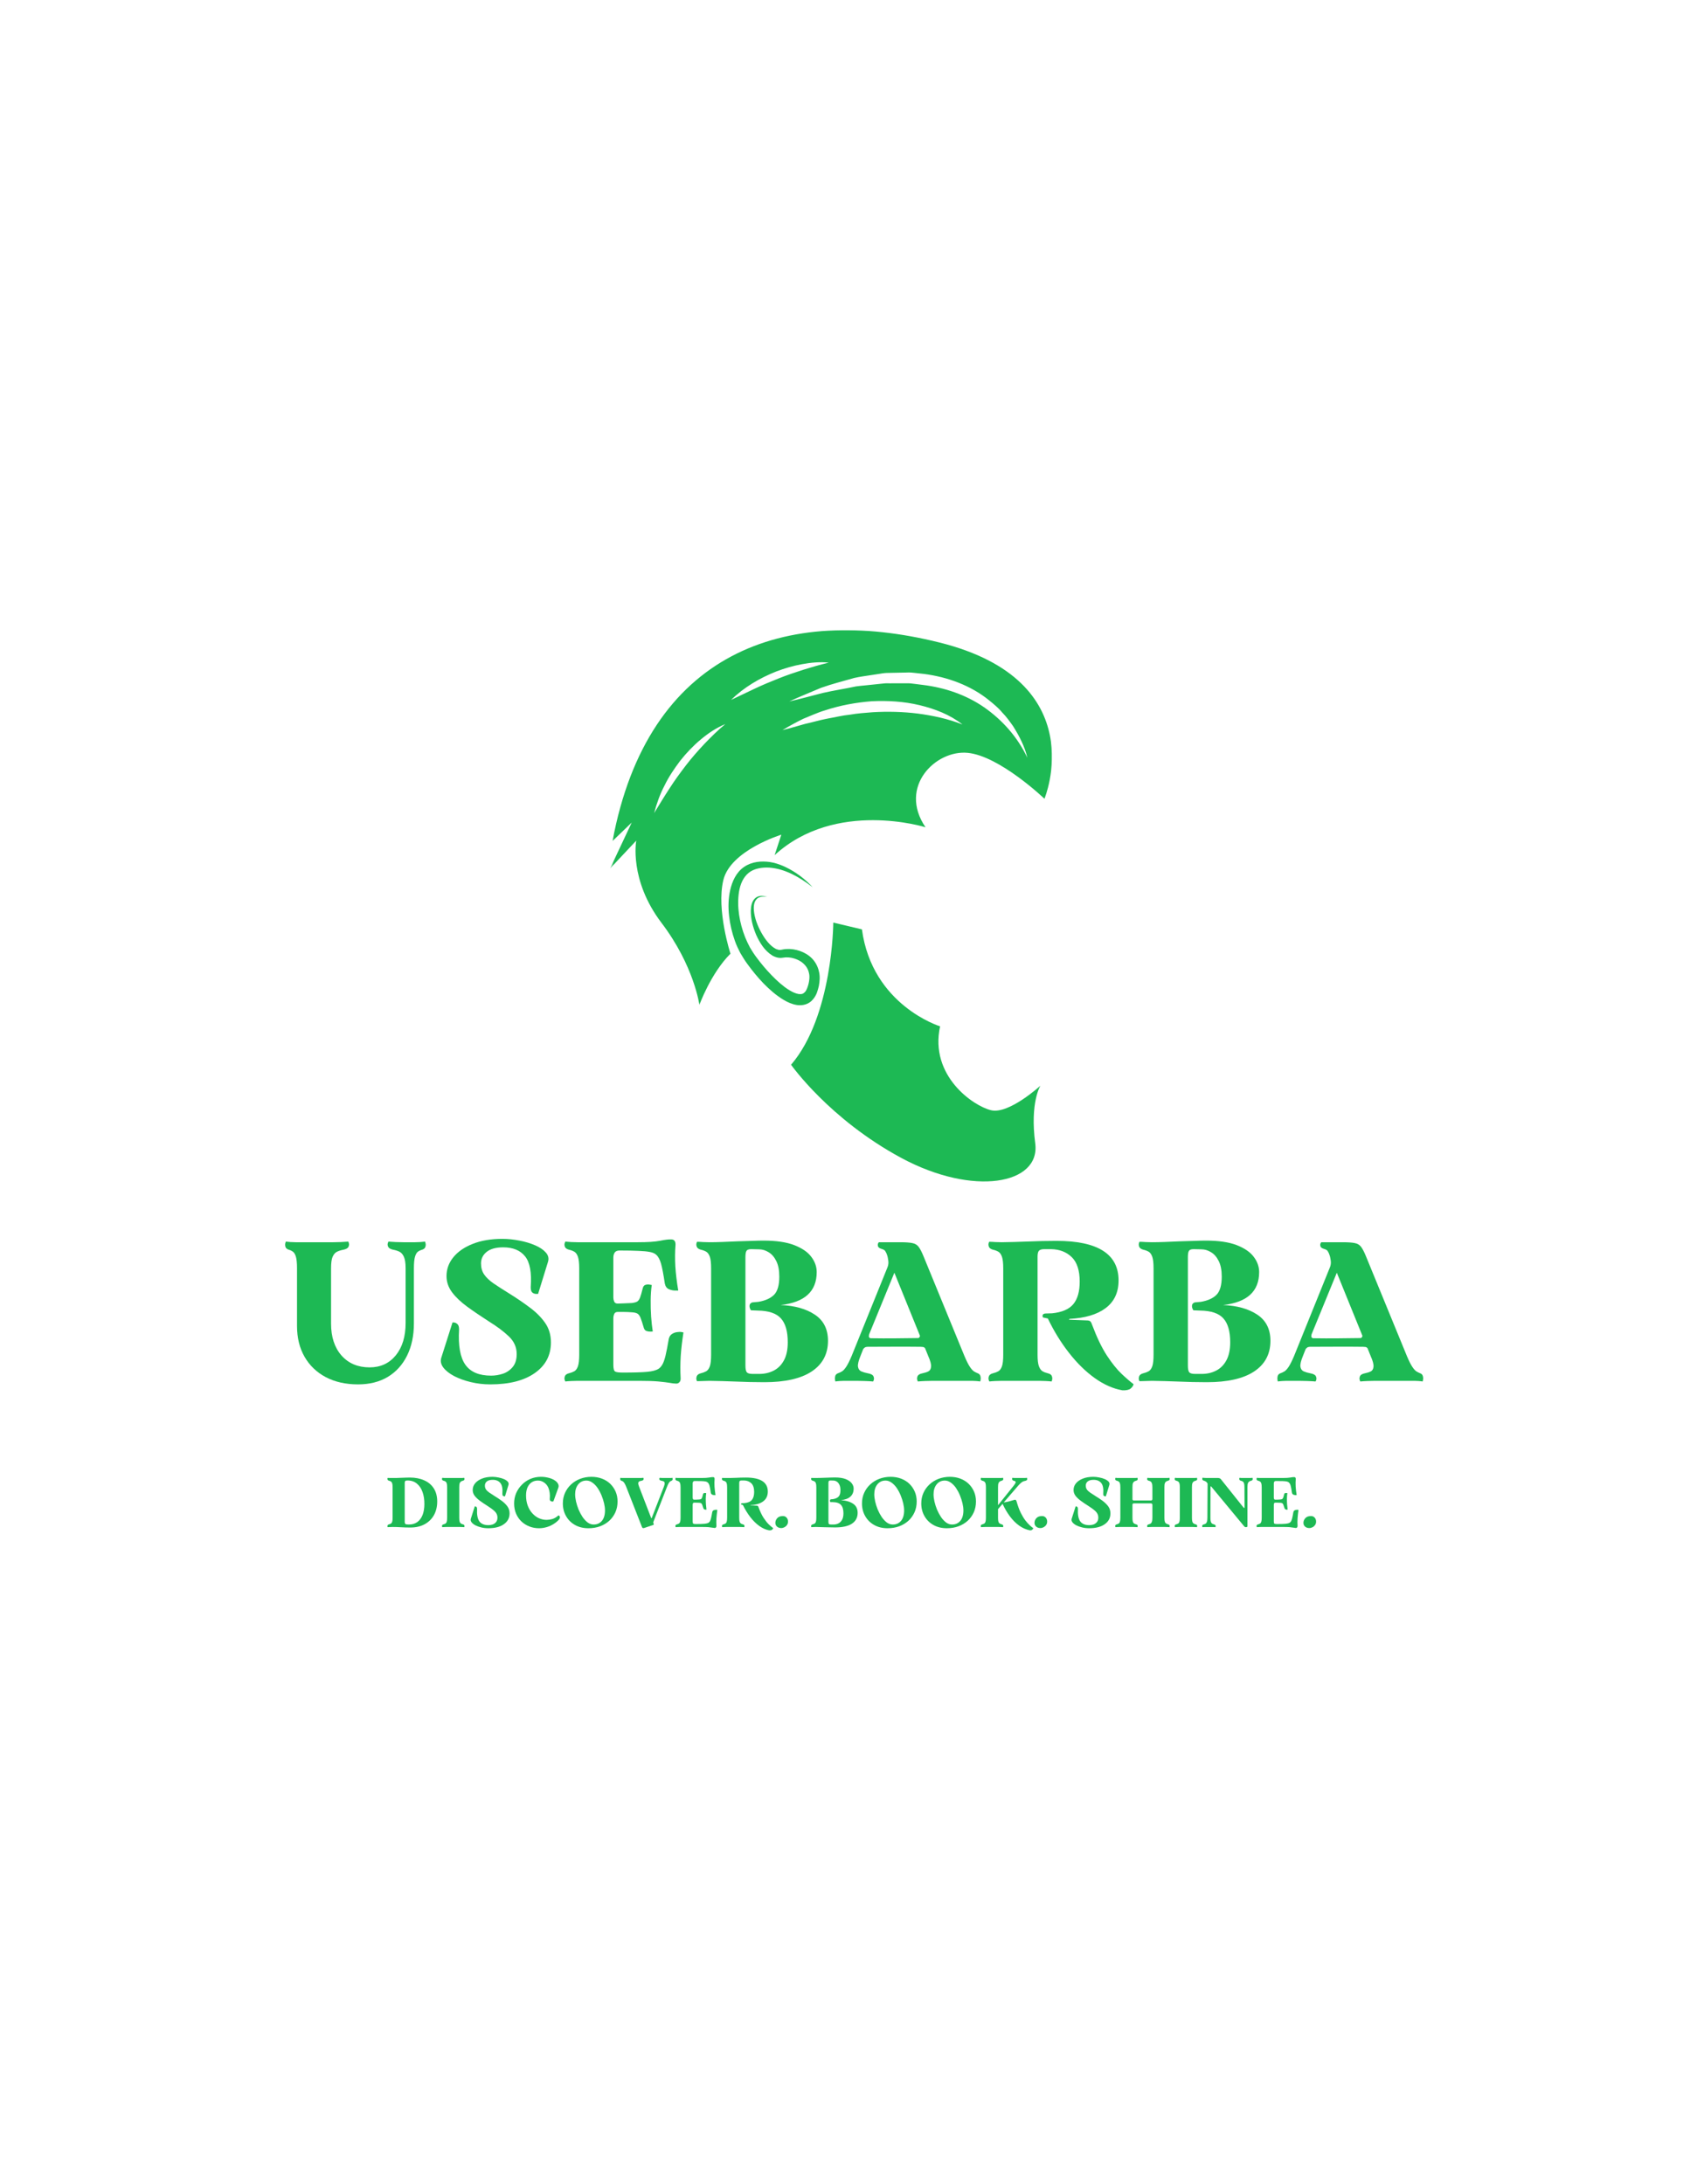 <svg width="390" height="500" viewBox="0 0 390 500" fill="none" xmlns="http://www.w3.org/2000/svg">
<path d="M197.271 212.76C199.635 230.198 215.161 234.958 215.161 234.958C212.698 246.271 222.74 253.198 226.839 254.167C230.932 255.135 238.12 248.547 238.12 248.547C238.12 248.547 235.698 252.375 236.938 261.755C238.177 271.135 222.792 273.979 206.292 265.089C189.792 256.203 181.057 243.75 181.057 243.75C190.625 232.604 190.719 211.208 190.719 211.208L197.271 212.76Z" fill="#1DB954"/>
<mask id="mask0_7_1546" style="mask-type:luminance" maskUnits="userSpaceOnUse" x="139" y="144" width="102" height="87">
<path d="M139.641 144H241V230.667H139.641V144Z" fill="white"/>
</mask>
<g mask="url(#mask0_7_1546)">
<path d="M149.714 186.135C150.286 183.984 151.031 181.854 152.073 179.87C153.042 177.844 154.318 175.984 155.661 174.182C157.057 172.422 158.604 170.776 160.333 169.333C162.042 167.885 163.938 166.62 166.005 165.766C164.281 167.172 162.74 168.724 161.229 170.286C159.74 171.875 158.307 173.5 156.984 175.219C155.672 176.938 154.38 178.688 153.214 180.526C152.01 182.349 150.896 184.234 149.714 186.135ZM167.318 160.234C170.24 157.37 173.839 155.24 177.646 153.729C179.562 152.995 181.542 152.422 183.557 152.052C185.573 151.682 187.635 151.479 189.677 151.688C187.693 152.172 185.776 152.724 183.875 153.318C181.979 153.938 180.094 154.552 178.255 155.297C176.411 156.021 174.578 156.786 172.776 157.635L167.318 160.234ZM179.094 167.135C180.63 166.214 182.214 165.354 183.828 164.557C185.495 163.896 187.141 163.109 188.875 162.604C192.318 161.469 195.917 160.813 199.557 160.531C203.198 160.365 206.88 160.573 210.432 161.427C213.964 162.271 217.448 163.615 220.286 165.859C216.953 164.542 213.516 163.818 210.078 163.359C206.63 162.932 203.167 162.844 199.708 163.052C197.984 163.193 196.25 163.302 194.536 163.609C192.802 163.776 191.109 164.208 189.385 164.51C187.661 164.833 185.984 165.349 184.25 165.724C182.547 166.188 180.859 166.729 179.094 167.135ZM211.172 156.792L209.286 156.552C208.661 156.453 208.031 156.401 207.391 156.427L203.568 156.432C202.922 156.401 202.286 156.438 201.651 156.526L199.734 156.729C198.464 156.891 197.172 156.958 195.896 157.141C193.37 157.688 190.802 158.063 188.266 158.651C185.74 159.286 183.229 160.005 180.646 160.578C183.026 159.474 185.474 158.51 187.911 157.464C190.396 156.583 192.974 155.927 195.526 155.203C196.823 154.906 198.151 154.745 199.464 154.536L201.448 154.234C202.104 154.109 202.771 154.042 203.443 154.047L207.474 153.964C208.146 153.922 208.818 153.969 209.49 154.063L211.505 154.286C216.844 154.984 222.172 156.901 226.401 160.339C227.453 161.203 228.505 162.052 229.37 163.099C230.323 164.063 231.104 165.161 231.88 166.255C233.297 168.521 234.547 170.911 235.135 173.49C232.906 168.724 229.365 164.792 225.234 161.917C221.073 159.036 216.182 157.401 211.172 156.792ZM145.62 192.448C145.62 192.448 143.927 201.422 151.401 211.271C158.875 221.115 160.073 230.052 160.073 230.052C160.073 230.052 162.641 222.875 167.182 218.323C167.182 218.323 163.927 208.323 165.547 201.495C167.161 194.667 178.828 191.083 178.828 191.083L177.286 195.771C191.286 182.932 211.823 189.385 211.823 189.385C205.516 180.099 214.161 171.625 221.49 172.349C228.818 173.073 239.047 182.854 239.047 182.854C239.047 182.854 250.339 155.891 215 147.083C179.656 138.276 148.286 149.234 140.193 192.531L144.583 188.307L139.641 198.818L145.62 192.448Z" fill="#1DB954"/>
</g>
<path d="M167.13 203.734C167.573 201.797 168.474 199.719 170.297 198.464C172.141 197.208 174.307 197.073 176.25 197.349C178.219 197.672 180 198.51 181.625 199.5C183.25 200.5 184.714 201.729 185.984 203.109C183.057 200.828 179.672 198.88 176.099 198.625C174.365 198.516 172.531 198.839 171.333 199.833C170.099 200.823 169.417 202.448 169.141 204.141C168.599 207.568 169.25 211.255 170.531 214.531C170.859 215.354 171.245 216.141 171.651 216.917C172.094 217.646 172.552 218.396 173.109 219.13C174.187 220.589 175.359 221.99 176.615 223.276C177.865 224.568 179.208 225.786 180.646 226.672C181.354 227.115 182.109 227.448 182.76 227.557C183.427 227.641 183.812 227.547 184.193 227.141C184.599 226.755 184.859 225.974 185.068 225.172C185.24 224.391 185.339 223.599 185.177 222.88C184.943 221.438 183.849 220.229 182.344 219.63C181.604 219.323 180.786 219.151 180.005 219.167C179.807 219.151 179.625 219.193 179.437 219.214L179.047 219.26C178.885 219.271 178.719 219.307 178.557 219.292C177.901 219.281 177.328 219.047 176.818 218.786C174.901 217.583 173.906 215.813 173.083 214.057C172.328 212.266 171.807 210.365 171.839 208.396C171.885 207.443 172.047 206.354 172.828 205.63C173.63 204.906 174.75 205.031 175.604 205.307C174.703 205.146 173.651 205.229 173.109 205.911C172.547 206.557 172.479 207.51 172.536 208.385C172.698 210.172 173.37 211.917 174.24 213.484C175.094 215.031 176.25 216.568 177.615 217.255C177.953 217.391 178.276 217.479 178.562 217.464C178.635 217.474 178.703 217.438 178.776 217.432L178.88 217.422L179.083 217.38C179.354 217.333 179.635 217.271 179.906 217.266C180.995 217.188 182.057 217.354 183.073 217.703C184.078 218.057 185.057 218.609 185.849 219.422C186.641 220.234 187.198 221.302 187.437 222.411C187.714 223.531 187.609 224.646 187.417 225.693C187.172 226.693 186.932 227.797 186.047 228.807C185.635 229.313 185.01 229.745 184.339 229.943C183.667 230.151 182.984 230.167 182.38 230.078C181.187 229.88 180.203 229.406 179.318 228.88C177.552 227.813 176.089 226.495 174.724 225.109C173.38 223.703 172.156 222.208 171.026 220.641C170.458 219.875 169.937 219.021 169.422 218.141C168.969 217.255 168.531 216.354 168.208 215.422C167.536 213.557 167.089 211.635 166.87 209.677C166.646 207.719 166.677 205.714 167.13 203.734Z" fill="#1DB954"/>
<path d="M81.937 316.925C79.13 316.925 76.677 316.373 74.583 315.279C72.484 314.17 70.859 312.613 69.708 310.613C68.552 308.602 67.979 306.248 67.979 303.55V290.363C67.979 289.154 67.895 288.274 67.729 287.717C67.562 287.149 67.333 286.759 67.041 286.55C66.76 286.342 66.442 286.191 66.083 286.092C65.677 285.956 65.427 285.738 65.333 285.446C65.25 285.154 65.234 284.884 65.291 284.634C65.359 284.373 65.406 284.238 65.437 284.238C65.713 284.269 66.073 284.3 66.52 284.342C66.979 284.373 67.375 284.384 67.708 284.384H76.27C76.755 284.384 77.338 284.373 78.02 284.342C78.698 284.3 79.255 284.269 79.687 284.238C79.739 284.238 79.796 284.373 79.854 284.634C79.921 284.884 79.885 285.154 79.75 285.446C79.609 285.738 79.234 285.956 78.625 286.092C78.083 286.191 77.588 286.342 77.145 286.55C76.713 286.759 76.375 287.149 76.125 287.717C75.885 288.274 75.77 289.154 75.77 290.363V303.009C75.77 306.066 76.567 308.503 78.166 310.321C79.776 312.128 81.916 313.029 84.583 313.029C87.083 313.029 89.083 312.113 90.583 310.279C92.083 308.436 92.833 305.967 92.833 302.884V290.363C92.833 289.154 92.698 288.274 92.437 287.717C92.187 287.149 91.843 286.759 91.416 286.55C91 286.342 90.51 286.191 89.958 286.092C89.359 285.956 88.989 285.738 88.854 285.446C88.713 285.154 88.677 284.884 88.75 284.634C88.833 284.373 88.885 284.238 88.916 284.238C89.343 284.269 89.901 284.3 90.583 284.342C91.26 284.373 91.843 284.384 92.333 284.384H95C95.333 284.384 95.718 284.373 96.166 284.342C96.625 284.3 96.989 284.269 97.27 284.238C97.296 284.238 97.338 284.373 97.395 284.634C97.463 284.884 97.448 285.154 97.354 285.446C97.27 285.738 97.026 285.956 96.625 286.092C96.26 286.191 95.937 286.342 95.645 286.55C95.364 286.759 95.145 287.149 94.979 287.717C94.812 288.274 94.729 289.154 94.729 290.363V302.967C94.729 305.774 94.208 308.233 93.166 310.342C92.125 312.441 90.651 314.066 88.75 315.217C86.843 316.352 84.573 316.925 81.937 316.925Z" fill="#1DB954"/>
<path d="M100.987 310.863L103.57 302.738C103.57 302.738 103.685 302.748 103.924 302.759C104.174 302.774 104.424 302.894 104.674 303.113C104.935 303.321 105.07 303.738 105.07 304.363C104.846 308.061 105.325 310.748 106.508 312.425C107.685 314.092 109.654 314.925 112.404 314.925C113.305 314.925 114.2 314.779 115.091 314.488C115.992 314.186 116.742 313.67 117.341 312.946C117.95 312.212 118.258 311.227 118.258 309.988C118.258 308.42 117.654 307.066 116.445 305.925C115.237 304.774 113.695 303.623 111.82 302.467C110.029 301.316 108.393 300.206 106.924 299.134C105.466 298.066 104.31 296.967 103.466 295.842C102.617 294.706 102.195 293.467 102.195 292.134C102.195 290.54 102.716 289.102 103.758 287.821C104.81 286.529 106.289 285.509 108.195 284.759C110.096 283.998 112.362 283.613 114.987 283.613C116.247 283.613 117.549 283.748 118.883 284.009C120.216 284.259 121.414 284.623 122.487 285.092C123.555 285.55 124.367 286.102 124.924 286.738C125.492 287.378 125.659 288.087 125.424 288.863L123.154 296.217C123.154 296.217 123.008 296.217 122.716 296.217C122.424 296.217 122.138 296.123 121.862 295.925C121.596 295.717 121.466 295.3 121.466 294.675C121.716 291.342 121.284 288.988 120.174 287.613C119.075 286.238 117.409 285.55 115.174 285.55C113.508 285.55 112.242 285.899 111.383 286.592C110.518 287.29 110.091 288.17 110.091 289.238C110.091 290.227 110.331 291.071 110.82 291.779C111.305 292.477 112.013 293.149 112.945 293.8C113.888 294.441 115.039 295.186 116.404 296.029C118.154 297.113 119.758 298.206 121.216 299.3C122.685 300.384 123.867 301.566 124.758 302.842C125.643 304.108 126.091 305.602 126.091 307.321C126.091 310.279 124.852 312.623 122.383 314.342C119.924 316.066 116.534 316.925 112.216 316.925C110.674 316.925 109.185 316.748 107.758 316.404C106.325 316.061 105.055 315.602 103.945 315.029C102.846 314.446 102.018 313.795 101.466 313.071C100.924 312.352 100.763 311.613 100.987 310.863Z" fill="#1DB954"/>
<path d="M146.213 316.113H132.213C131.822 316.113 131.338 316.123 130.754 316.154C130.181 316.18 129.733 316.217 129.4 316.259C129.369 316.259 129.317 316.134 129.233 315.884C129.161 315.623 129.181 315.337 129.296 315.029C129.421 314.727 129.723 314.509 130.213 314.384C130.671 314.274 131.077 314.123 131.442 313.925C131.801 313.717 132.077 313.337 132.275 312.779C132.468 312.227 132.567 311.342 132.567 310.134V290.363C132.567 289.154 132.468 288.274 132.275 287.717C132.077 287.149 131.801 286.759 131.442 286.55C131.077 286.342 130.671 286.191 130.213 286.092C129.723 285.956 129.421 285.738 129.296 285.446C129.181 285.154 129.161 284.884 129.233 284.634C129.317 284.373 129.369 284.238 129.4 284.238C129.733 284.269 130.181 284.3 130.754 284.342C131.338 284.373 131.822 284.384 132.213 284.384H145.983C148.218 284.384 149.905 284.274 151.046 284.05C152.181 283.816 153.036 283.712 153.608 283.738C154.301 283.738 154.634 284.149 154.608 284.967C154.483 286.54 154.468 288.186 154.567 289.904C154.676 291.628 154.9 293.477 155.233 295.446C155.233 295.446 154.994 295.446 154.525 295.446C154.067 295.446 153.588 295.342 153.088 295.134C152.588 294.915 152.275 294.467 152.15 293.8C151.858 291.79 151.572 290.29 151.296 289.3C151.015 288.316 150.64 287.628 150.171 287.238C149.838 286.936 149.358 286.727 148.733 286.613C148.108 286.488 147.254 286.404 146.171 286.363C145.088 286.311 143.634 286.279 141.817 286.279C141.275 286.279 140.9 286.436 140.692 286.738C140.483 287.045 140.379 287.441 140.379 287.925V297.071C140.379 297.352 140.442 297.649 140.567 297.967C140.702 298.274 140.973 298.425 141.379 298.425C141.556 298.425 141.968 298.415 142.608 298.384C143.259 298.358 143.921 298.331 144.588 298.3C145.129 298.233 145.53 298.128 145.796 297.988C146.072 297.837 146.301 297.529 146.483 297.071C146.661 296.613 146.864 295.92 147.088 294.988C147.197 294.503 147.421 294.217 147.754 294.134C148.088 294.04 148.405 294.024 148.713 294.092C149.015 294.149 149.171 294.175 149.171 294.175C149.015 295.233 148.931 296.399 148.921 297.675C148.905 298.941 148.942 300.196 149.025 301.446C149.119 302.696 149.244 303.821 149.4 304.821C149.4 304.821 149.244 304.831 148.942 304.842C148.634 304.858 148.322 304.816 148.004 304.717C147.681 304.608 147.468 304.373 147.358 304.009C147.051 302.956 146.801 302.186 146.608 301.696C146.411 301.212 146.171 300.884 145.879 300.717C145.588 300.55 145.171 300.456 144.629 300.425C143.989 300.373 143.343 300.342 142.692 300.342C142.051 300.342 141.614 300.342 141.379 300.342C140.973 300.342 140.702 300.503 140.567 300.821C140.442 301.128 140.379 301.42 140.379 301.696V312.446C140.379 313.321 140.515 313.837 140.796 313.988C141.088 314.144 141.655 314.217 142.504 314.217C145.072 314.217 146.947 314.165 148.129 314.05C149.306 313.941 150.181 313.706 150.754 313.342C151.088 313.108 151.369 312.779 151.608 312.363C151.858 311.936 152.093 311.269 152.317 310.363C152.536 309.446 152.786 308.165 153.067 306.509C153.192 305.998 153.426 305.628 153.775 305.404C154.119 305.17 154.504 305.024 154.921 304.967C155.348 304.899 155.702 304.894 155.983 304.946C156.275 304.988 156.421 305.024 156.421 305.05C156.114 307.009 155.905 308.831 155.796 310.509C155.697 312.191 155.692 313.816 155.775 315.384C155.817 315.873 155.718 316.222 155.483 316.446C155.259 316.68 154.983 316.779 154.65 316.738C154.317 316.738 153.848 316.68 153.254 316.571C152.671 316.472 151.817 316.368 150.692 316.259C149.577 316.16 148.088 316.113 146.213 316.113Z" fill="#1DB954"/>
<path d="M162.401 316.113C162.011 316.113 161.526 316.123 160.943 316.154C160.37 316.18 159.906 316.196 159.547 316.196C159.516 316.196 159.469 316.081 159.401 315.842C159.344 315.608 159.37 315.337 159.484 315.029C159.609 314.727 159.912 314.509 160.401 314.384C160.859 314.274 161.266 314.123 161.63 313.925C161.99 313.717 162.266 313.337 162.464 312.779C162.656 312.227 162.755 311.342 162.755 310.134V290.363C162.755 289.154 162.656 288.274 162.464 287.717C162.266 287.149 161.99 286.759 161.63 286.55C161.266 286.342 160.859 286.191 160.401 286.092C159.912 285.956 159.609 285.738 159.484 285.446C159.37 285.154 159.344 284.894 159.401 284.654C159.469 284.404 159.516 284.279 159.547 284.279C159.906 284.279 160.365 284.3 160.922 284.342C161.474 284.373 161.953 284.384 162.359 284.384C163.203 284.384 164.193 284.363 165.318 284.321C166.453 284.269 167.615 284.217 168.797 284.175C169.974 284.134 171.089 284.102 172.13 284.071C173.172 284.029 174.037 284.009 174.734 284.009C177.662 284.009 180.016 284.358 181.797 285.05C183.589 285.748 184.886 286.644 185.693 287.738C186.511 288.821 186.922 289.983 186.922 291.217C186.922 295.634 184.172 298.149 178.672 298.759C181.906 298.899 184.516 299.634 186.505 300.967C188.505 302.3 189.505 304.295 189.505 306.946C189.505 309.977 188.261 312.316 185.776 313.967C183.302 315.608 179.682 316.425 174.922 316.425C172.74 316.425 170.578 316.373 168.443 316.279C166.318 316.196 164.302 316.139 162.401 316.113ZM172.193 298.154L173.589 298.029C175.172 297.753 176.359 297.217 177.151 296.425C177.953 295.623 178.359 294.233 178.359 292.259C178.359 290.79 178.13 289.602 177.672 288.696C177.224 287.779 176.641 287.108 175.922 286.675C175.214 286.233 174.484 286.009 173.734 286.009L171.922 285.967C171.349 285.967 170.99 286.108 170.839 286.384C170.682 286.649 170.609 287.128 170.609 287.821V312.613C170.609 313.378 170.714 313.894 170.922 314.154C171.13 314.404 171.578 314.529 172.276 314.529H173.818C174.995 314.529 176.078 314.279 177.068 313.779C178.052 313.279 178.839 312.498 179.422 311.425C180.005 310.358 180.297 308.977 180.297 307.279C180.297 304.795 179.776 302.977 178.734 301.821C177.693 300.654 175.922 300.061 173.422 300.029L171.88 299.967C171.849 299.967 171.781 299.842 171.672 299.592C171.557 299.331 171.526 299.061 171.568 298.779C171.62 298.488 171.828 298.279 172.193 298.154Z" fill="#1DB954"/>
<path d="M223.782 314.384C224.116 314.509 224.314 314.727 224.387 315.029C224.47 315.337 224.48 315.623 224.428 315.884C224.387 316.134 224.35 316.259 224.324 316.259C224.116 316.217 223.808 316.18 223.407 316.154C223.017 316.123 222.704 316.113 222.47 316.113H213.491C213.001 316.113 212.418 316.123 211.741 316.154C211.058 316.18 210.512 316.217 210.095 316.259C210.053 316.259 209.996 316.134 209.928 315.884C209.855 315.623 209.887 315.337 210.012 315.029C210.147 314.727 210.522 314.509 211.137 314.384C211.678 314.274 212.126 314.128 212.491 313.946C212.85 313.753 213.053 313.394 213.095 312.863C213.147 312.337 212.933 311.529 212.449 310.446L211.72 308.634C211.595 308.483 211.449 308.394 211.282 308.363C211.116 308.337 210.928 308.321 210.72 308.321C208.605 308.295 206.584 308.29 204.657 308.3C202.741 308.316 200.709 308.321 198.574 308.321C198.116 308.321 197.793 308.488 197.616 308.821V308.717L196.949 310.404C196.491 311.519 196.293 312.337 196.366 312.863C196.449 313.394 196.699 313.753 197.116 313.946C197.543 314.128 198.043 314.274 198.616 314.384C199.308 314.509 199.73 314.727 199.887 315.029C200.038 315.337 200.074 315.623 199.991 315.884C199.918 316.134 199.855 316.259 199.803 316.259C199.345 316.217 198.725 316.18 197.949 316.154C197.183 316.123 196.543 316.113 196.032 316.113H193.178C192.897 316.113 192.564 316.123 192.178 316.154C191.788 316.18 191.47 316.217 191.22 316.259C191.189 316.259 191.157 316.134 191.116 315.884C191.074 315.623 191.084 315.337 191.157 315.029C191.241 314.727 191.449 314.509 191.782 314.384C192.1 314.274 192.413 314.128 192.72 313.946C193.022 313.753 193.35 313.394 193.699 312.863C194.043 312.337 194.449 311.529 194.907 310.446L203.116 290.134C203.324 289.649 203.387 289.123 203.303 288.55C203.23 287.983 203.121 287.519 202.97 287.154L202.887 286.925C202.704 286.524 202.538 286.274 202.387 286.175C202.23 286.066 202.001 285.967 201.699 285.884C201.308 285.759 201.064 285.587 200.97 285.363C200.887 285.128 200.876 284.904 200.949 284.696C201.032 284.488 201.116 284.384 201.199 284.384H206.053C207.262 284.384 208.168 284.446 208.782 284.571C209.407 284.686 209.892 284.967 210.241 285.425C210.584 285.873 210.959 286.592 211.366 287.592L220.741 310.446C221.199 311.529 221.6 312.337 221.949 312.863C222.293 313.394 222.616 313.753 222.907 313.946C223.209 314.128 223.501 314.274 223.782 314.384ZM210.095 306.321C210.246 306.321 210.366 306.253 210.449 306.113C210.543 305.977 210.574 305.852 210.532 305.738L204.699 291.363L198.887 305.55H198.928C198.845 305.759 198.834 305.946 198.907 306.113C198.991 306.279 199.137 306.363 199.345 306.363C201.272 306.394 203.058 306.399 204.699 306.384C206.35 306.373 208.147 306.352 210.095 306.321Z" fill="#1DB954"/>
<path d="M249.969 303.321C251.036 306.17 252.156 308.498 253.323 310.3C254.5 312.092 255.635 313.503 256.719 314.529C257.812 315.561 258.724 316.342 259.448 316.884C259.364 317.243 259.135 317.576 258.76 317.884C258.396 318.186 257.765 318.321 256.864 318.279C254.781 317.915 252.687 316.993 250.594 315.509C248.495 314.009 246.521 312.081 244.677 309.717C242.828 307.358 241.208 304.733 239.823 301.842L238.739 301.613C238.614 301.462 238.578 301.279 238.635 301.071C238.703 300.852 238.916 300.727 239.281 300.696L240.781 300.654C243.073 300.42 244.698 299.717 245.656 298.55C246.625 297.384 247.114 295.67 247.114 293.404C247.114 290.837 246.5 288.962 245.281 287.779C244.057 286.602 242.479 285.998 240.552 285.967H239.01C238.427 285.967 238.021 286.087 237.802 286.321C237.578 286.545 237.469 287.003 237.469 287.696V310.134C237.469 311.342 237.573 312.227 237.781 312.779C237.989 313.337 238.265 313.717 238.614 313.925C238.958 314.123 239.364 314.274 239.823 314.384C240.333 314.509 240.64 314.727 240.739 315.029C240.849 315.337 240.87 315.623 240.802 315.884C240.745 316.134 240.703 316.259 240.677 316.259C240.344 316.217 239.89 316.18 239.323 316.154C238.75 316.123 238.265 316.113 237.864 316.113H229.26C228.87 316.113 228.385 316.123 227.802 316.154C227.229 316.18 226.781 316.217 226.448 316.259C226.416 316.259 226.364 316.134 226.281 315.884C226.208 315.623 226.229 315.337 226.344 315.029C226.469 314.727 226.771 314.509 227.26 314.384C227.719 314.274 228.125 314.123 228.489 313.925C228.849 313.717 229.125 313.337 229.323 312.779C229.515 312.227 229.614 311.342 229.614 310.134V290.363C229.614 289.154 229.515 288.274 229.323 287.717C229.125 287.149 228.849 286.759 228.489 286.55C228.125 286.342 227.719 286.191 227.26 286.092C226.771 285.956 226.469 285.738 226.344 285.446C226.229 285.154 226.203 284.894 226.26 284.654C226.328 284.404 226.375 284.279 226.406 284.279C226.765 284.279 227.229 284.3 227.802 284.342C228.385 284.373 228.87 284.384 229.26 284.384C231.161 284.358 233.177 284.3 235.302 284.217C237.437 284.123 239.599 284.071 241.781 284.071C251.265 284.071 256.01 287.092 256.01 293.134C256.01 295.858 255.031 297.962 253.073 299.446C251.125 300.92 248.37 301.748 244.802 301.925L244.635 302.113C245.286 302.144 245.953 302.17 246.635 302.196C247.312 302.227 248.021 302.253 248.76 302.279C249.146 302.279 249.416 302.363 249.573 302.529C249.724 302.696 249.854 302.962 249.969 303.321Z" fill="#1DB954"/>
<path d="M263.664 316.113C263.274 316.113 262.789 316.123 262.206 316.154C261.633 316.18 261.169 316.196 260.81 316.196C260.779 316.196 260.732 316.081 260.664 315.842C260.607 315.608 260.633 315.337 260.748 315.029C260.873 314.727 261.175 314.509 261.664 314.384C262.123 314.274 262.529 314.123 262.893 313.925C263.253 313.717 263.529 313.337 263.727 312.779C263.919 312.227 264.018 311.342 264.018 310.134V290.363C264.018 289.154 263.919 288.274 263.727 287.717C263.529 287.149 263.253 286.759 262.893 286.55C262.529 286.342 262.123 286.191 261.664 286.092C261.175 285.956 260.873 285.738 260.748 285.446C260.633 285.154 260.607 284.894 260.664 284.654C260.732 284.404 260.779 284.279 260.81 284.279C261.169 284.279 261.628 284.3 262.185 284.342C262.737 284.373 263.216 284.384 263.623 284.384C264.466 284.384 265.456 284.363 266.581 284.321C267.716 284.269 268.878 284.217 270.06 284.175C271.237 284.134 272.352 284.102 273.393 284.071C274.435 284.029 275.3 284.009 275.998 284.009C278.925 284.009 281.279 284.358 283.06 285.05C284.852 285.748 286.149 286.644 286.956 287.738C287.774 288.821 288.185 289.983 288.185 291.217C288.185 295.634 285.435 298.149 279.935 298.759C283.169 298.899 285.779 299.634 287.768 300.967C289.768 302.3 290.768 304.295 290.768 306.946C290.768 309.977 289.524 312.316 287.039 313.967C284.565 315.608 280.945 316.425 276.185 316.425C274.003 316.425 271.841 316.373 269.706 316.279C267.581 316.196 265.565 316.139 263.664 316.113ZM273.456 298.154L274.852 298.029C276.435 297.753 277.623 297.217 278.414 296.425C279.216 295.623 279.623 294.233 279.623 292.259C279.623 290.79 279.393 289.602 278.935 288.696C278.487 287.779 277.904 287.108 277.185 286.675C276.477 286.233 275.748 286.009 274.998 286.009L273.185 285.967C272.612 285.967 272.253 286.108 272.102 286.384C271.945 286.649 271.873 287.128 271.873 287.821V312.613C271.873 313.378 271.977 313.894 272.185 314.154C272.393 314.404 272.841 314.529 273.539 314.529H275.081C276.258 314.529 277.341 314.279 278.331 313.779C279.315 313.279 280.102 312.498 280.685 311.425C281.268 310.358 281.56 308.977 281.56 307.279C281.56 304.795 281.039 302.977 279.998 301.821C278.956 300.654 277.185 300.061 274.685 300.029L273.143 299.967C273.112 299.967 273.044 299.842 272.935 299.592C272.82 299.331 272.789 299.061 272.831 298.779C272.883 298.488 273.091 298.279 273.456 298.154Z" fill="#1DB954"/>
<path d="M325.045 314.384C325.379 314.509 325.577 314.727 325.65 315.029C325.733 315.337 325.743 315.623 325.691 315.884C325.65 316.134 325.613 316.259 325.587 316.259C325.379 316.217 325.071 316.18 324.67 316.154C324.28 316.123 323.967 316.113 323.733 316.113H314.754C314.264 316.113 313.681 316.123 313.004 316.154C312.321 316.18 311.775 316.217 311.358 316.259C311.316 316.259 311.259 316.134 311.191 315.884C311.118 315.623 311.15 315.337 311.275 315.029C311.41 314.727 311.785 314.509 312.4 314.384C312.941 314.274 313.389 314.128 313.754 313.946C314.113 313.753 314.316 313.394 314.358 312.863C314.41 312.337 314.196 311.529 313.712 310.446L312.983 308.634C312.858 308.483 312.712 308.394 312.545 308.363C312.379 308.337 312.191 308.321 311.983 308.321C309.868 308.295 307.847 308.29 305.92 308.3C304.004 308.316 301.972 308.321 299.837 308.321C299.379 308.321 299.056 308.488 298.879 308.821V308.717L298.212 310.404C297.754 311.519 297.556 312.337 297.629 312.863C297.712 313.394 297.962 313.753 298.379 313.946C298.806 314.128 299.306 314.274 299.879 314.384C300.571 314.509 300.993 314.727 301.15 315.029C301.301 315.337 301.337 315.623 301.254 315.884C301.181 316.134 301.118 316.259 301.066 316.259C300.608 316.217 299.988 316.18 299.212 316.154C298.446 316.123 297.806 316.113 297.295 316.113H294.441C294.16 316.113 293.827 316.123 293.441 316.154C293.051 316.18 292.733 316.217 292.483 316.259C292.452 316.259 292.42 316.134 292.379 315.884C292.337 315.623 292.347 315.337 292.42 315.029C292.504 314.727 292.712 314.509 293.045 314.384C293.363 314.274 293.676 314.128 293.983 313.946C294.285 313.753 294.613 313.394 294.962 312.863C295.306 312.337 295.712 311.529 296.17 310.446L304.379 290.134C304.587 289.649 304.65 289.123 304.566 288.55C304.493 287.983 304.384 287.519 304.233 287.154L304.15 286.925C303.967 286.524 303.801 286.274 303.65 286.175C303.493 286.066 303.264 285.967 302.962 285.884C302.571 285.759 302.327 285.587 302.233 285.363C302.15 285.128 302.139 284.904 302.212 284.696C302.295 284.488 302.379 284.384 302.462 284.384H307.316C308.525 284.384 309.431 284.446 310.045 284.571C310.67 284.686 311.155 284.967 311.504 285.425C311.847 285.873 312.222 286.592 312.629 287.592L322.004 310.446C322.462 311.529 322.863 312.337 323.212 312.863C323.556 313.394 323.879 313.753 324.17 313.946C324.472 314.128 324.764 314.274 325.045 314.384ZM311.358 306.321C311.509 306.321 311.629 306.253 311.712 306.113C311.806 305.977 311.837 305.852 311.795 305.738L305.962 291.363L300.15 305.55H300.191C300.108 305.759 300.097 305.946 300.17 306.113C300.254 306.279 300.4 306.363 300.608 306.363C302.535 306.394 304.321 306.399 305.962 306.384C307.613 306.373 309.41 306.352 311.358 306.321Z" fill="#1DB954"/>
<path d="M93.92 349.692C93.181 349.692 92.462 349.671 91.754 349.629C91.045 349.587 90.41 349.567 89.858 349.567L88.733 349.608C88.717 349.608 88.696 349.567 88.67 349.483C88.655 349.389 88.67 349.29 88.712 349.192C88.754 349.082 88.863 349.004 89.045 348.962C89.196 348.921 89.337 348.869 89.462 348.796C89.587 348.728 89.681 348.598 89.754 348.4C89.821 348.192 89.858 347.879 89.858 347.462V340.483C89.858 340.056 89.821 339.744 89.754 339.546C89.681 339.353 89.587 339.223 89.462 339.15C89.337 339.067 89.196 339.014 89.045 338.983C88.863 338.931 88.754 338.853 88.712 338.754C88.67 338.645 88.655 338.546 88.67 338.462C88.696 338.379 88.717 338.337 88.733 338.337C88.858 338.337 89.014 338.348 89.212 338.358C89.42 338.358 89.592 338.358 89.733 338.358C89.951 338.358 90.238 338.358 90.587 338.358C90.931 338.348 91.3 338.332 91.691 338.317C92.092 338.306 92.483 338.29 92.858 338.275C93.233 338.264 93.545 338.254 93.795 338.254C95.071 338.254 96.175 338.473 97.108 338.9C98.05 339.317 98.78 339.936 99.295 340.754C99.806 341.561 100.066 342.556 100.066 343.733C100.066 344.915 99.816 345.957 99.316 346.858C98.816 347.749 98.108 348.442 97.191 348.942C96.274 349.442 95.181 349.692 93.92 349.692ZM93.587 349.004C94.363 349.004 95.014 348.811 95.545 348.421C96.071 348.02 96.467 347.473 96.733 346.775C96.993 346.082 97.129 345.27 97.129 344.337C97.139 343.327 97.004 342.41 96.712 341.587C96.431 340.77 96.004 340.124 95.42 339.65C94.847 339.165 94.129 338.921 93.254 338.921C92.988 338.921 92.816 338.973 92.733 339.067C92.66 339.165 92.629 339.311 92.629 339.504V348.358C92.629 348.639 92.691 348.817 92.816 348.9C92.941 348.973 93.196 349.004 93.587 349.004Z" fill="#1DB954"/>
<path d="M102.338 347.462V340.483C102.338 340.056 102.301 339.744 102.234 339.546C102.161 339.353 102.067 339.223 101.942 339.15C101.817 339.067 101.676 339.014 101.525 338.983C101.343 338.931 101.234 338.853 101.192 338.754C101.15 338.645 101.14 338.546 101.171 338.462C101.197 338.369 101.218 338.317 101.234 338.317C101.343 338.332 101.494 338.348 101.692 338.358C101.9 338.358 102.072 338.358 102.213 338.358H105.254C105.39 338.358 105.556 338.358 105.754 338.358C105.963 338.348 106.129 338.332 106.254 338.317C106.265 338.317 106.28 338.369 106.296 338.462C106.322 338.546 106.317 338.645 106.275 338.754C106.234 338.853 106.119 338.931 105.942 338.983C105.786 339.014 105.65 339.067 105.525 339.15C105.4 339.223 105.296 339.353 105.213 339.546C105.14 339.744 105.109 340.056 105.109 340.483V347.462C105.109 347.879 105.14 348.192 105.213 348.4C105.296 348.598 105.4 348.728 105.525 348.796C105.65 348.869 105.786 348.921 105.942 348.962C106.119 349.004 106.234 349.082 106.275 349.192C106.317 349.29 106.322 349.389 106.296 349.483C106.28 349.567 106.265 349.608 106.254 349.608C106.129 349.608 105.963 349.598 105.754 349.587C105.556 349.572 105.39 349.567 105.254 349.567H102.213C102.072 349.567 101.9 349.572 101.692 349.587C101.494 349.598 101.343 349.608 101.234 349.608C101.218 349.608 101.197 349.567 101.171 349.483C101.14 349.389 101.15 349.29 101.192 349.192C101.234 349.082 101.343 349.004 101.525 348.962C101.676 348.921 101.817 348.869 101.942 348.796C102.067 348.728 102.161 348.598 102.234 348.4C102.301 348.192 102.338 347.879 102.338 347.462Z" fill="#1DB954"/>
<path d="M107.751 347.712L108.667 344.837C108.667 344.837 108.709 344.848 108.792 344.858C108.876 344.858 108.959 344.9 109.042 344.983C109.136 345.056 109.188 345.202 109.188 345.421C109.115 346.728 109.292 347.681 109.709 348.275C110.126 348.858 110.818 349.15 111.792 349.15C112.11 349.15 112.423 349.103 112.73 349.004C113.048 348.895 113.313 348.712 113.522 348.462C113.74 348.202 113.855 347.848 113.855 347.4C113.855 346.848 113.636 346.369 113.209 345.962C112.777 345.561 112.235 345.16 111.584 344.754C110.943 344.353 110.365 343.962 109.855 343.587C109.339 343.202 108.928 342.811 108.626 342.421C108.334 342.02 108.188 341.582 108.188 341.108C108.188 340.54 108.365 340.035 108.73 339.587C109.105 339.129 109.626 338.77 110.292 338.504C110.969 338.228 111.777 338.087 112.709 338.087C113.152 338.087 113.605 338.139 114.063 338.233C114.532 338.317 114.959 338.442 115.334 338.608C115.719 338.775 116.011 338.973 116.209 339.192C116.402 339.415 116.459 339.665 116.376 339.942L115.584 342.546C115.584 342.546 115.527 342.546 115.417 342.546C115.318 342.546 115.219 342.514 115.126 342.442C115.027 342.374 114.98 342.228 114.98 342.004C115.074 340.827 114.923 339.994 114.522 339.504C114.131 339.02 113.548 338.775 112.772 338.775C112.173 338.775 111.719 338.9 111.417 339.15C111.126 339.4 110.98 339.712 110.98 340.087C110.98 340.436 111.063 340.733 111.23 340.983C111.397 341.223 111.647 341.457 111.98 341.692C112.313 341.915 112.714 342.181 113.188 342.483C113.813 342.858 114.381 343.244 114.897 343.629C115.407 344.02 115.824 344.436 116.147 344.879C116.464 345.327 116.626 345.853 116.626 346.462C116.626 347.504 116.188 348.332 115.313 348.942C114.449 349.556 113.256 349.858 111.73 349.858C111.188 349.858 110.657 349.796 110.147 349.671C109.647 349.546 109.199 349.389 108.813 349.192C108.423 348.983 108.131 348.754 107.938 348.504C107.74 348.244 107.678 347.978 107.751 347.712Z" fill="#1DB954"/>
<path d="M127.794 340.567L126.669 343.671C126.653 343.712 126.57 343.744 126.419 343.754C126.278 343.754 126.137 343.707 126.002 343.608C125.861 343.514 125.804 343.327 125.835 343.046C125.877 342.619 125.866 342.192 125.814 341.775C125.757 341.358 125.658 340.978 125.523 340.629C125.299 340.103 124.971 339.692 124.544 339.4C124.111 339.098 123.648 338.942 123.148 338.942C122.283 338.942 121.611 339.249 121.127 339.858C120.637 340.473 120.398 341.306 120.398 342.358C120.398 343.233 120.528 344.02 120.794 344.712C121.054 345.395 121.408 345.978 121.856 346.462C122.299 346.952 122.799 347.317 123.356 347.567C123.924 347.817 124.502 347.942 125.085 347.942C125.486 347.942 125.924 347.879 126.398 347.754C126.866 347.619 127.34 347.337 127.814 346.921C127.856 346.91 127.919 346.936 128.002 347.004C128.085 347.077 128.132 347.181 128.148 347.317C128.174 347.457 128.106 347.639 127.939 347.858C127.632 348.223 127.236 348.556 126.752 348.858C126.278 349.165 125.752 349.41 125.169 349.587C124.585 349.764 123.981 349.858 123.356 349.858C122.59 349.858 121.866 349.723 121.189 349.462C120.507 349.202 119.903 348.827 119.377 348.337C118.846 347.837 118.429 347.244 118.127 346.546C117.82 345.837 117.669 345.056 117.669 344.192C117.669 343.358 117.82 342.577 118.127 341.837C118.445 341.103 118.882 340.457 119.439 339.9C119.991 339.332 120.637 338.889 121.377 338.567C122.127 338.249 122.939 338.087 123.814 338.087C124.408 338.087 124.971 338.16 125.502 338.296C126.028 338.421 126.481 338.603 126.856 338.837C127.241 339.061 127.523 339.327 127.689 339.629C127.866 339.921 127.903 340.233 127.794 340.567Z" fill="#1DB954"/>
<path d="M134.675 349.858C133.519 349.858 132.508 349.613 131.633 349.129C130.758 348.645 130.071 347.973 129.571 347.108C129.071 346.249 128.821 345.27 128.821 344.171C128.821 343.296 128.987 342.494 129.321 341.754C129.654 341.02 130.112 340.379 130.696 339.837C131.289 339.285 131.987 338.853 132.779 338.546C133.581 338.244 134.446 338.087 135.362 338.087C136.237 338.087 137.039 338.228 137.779 338.504C138.513 338.785 139.144 339.181 139.675 339.692C140.201 340.207 140.612 340.806 140.904 341.483C141.196 342.165 141.341 342.915 141.341 343.733C141.341 344.639 141.175 345.462 140.841 346.212C140.508 346.952 140.039 347.598 139.446 348.15C138.847 348.692 138.138 349.119 137.321 349.421C136.513 349.712 135.633 349.858 134.675 349.858ZM135.862 349.004C136.654 349.004 137.284 348.728 137.758 348.171C138.227 347.603 138.466 346.806 138.466 345.775C138.466 345.29 138.394 344.749 138.258 344.15C138.117 343.556 137.925 342.952 137.675 342.337C137.425 341.728 137.123 341.165 136.779 340.65C136.43 340.139 136.034 339.728 135.591 339.421C135.159 339.103 134.701 338.942 134.216 338.942C133.425 338.942 132.789 339.244 132.321 339.837C131.862 340.421 131.633 341.171 131.633 342.087C131.633 342.587 131.701 343.145 131.841 343.754C131.977 344.353 132.175 344.962 132.425 345.587C132.685 346.202 132.992 346.77 133.341 347.296C133.701 347.811 134.091 348.228 134.508 348.546C134.935 348.853 135.388 349.004 135.862 349.004Z" fill="#1DB954"/>
<path d="M153.909 338.317C153.909 338.317 153.915 338.369 153.93 338.462C153.956 338.546 153.956 338.645 153.93 338.754C153.899 338.853 153.826 338.931 153.701 338.983C153.602 339.014 153.498 339.061 153.389 339.129C153.29 339.202 153.18 339.332 153.055 339.525C152.941 339.707 152.811 339.994 152.659 340.379L149.534 348.421C149.503 348.535 149.514 348.639 149.555 348.733L149.597 348.796C149.649 348.895 149.659 348.973 149.618 349.025C149.576 349.067 149.534 349.098 149.493 349.108L147.451 349.796C147.326 349.837 147.212 349.843 147.118 349.817C147.034 349.785 146.962 349.692 146.909 349.525L143.326 340.379C143.17 339.994 143.034 339.707 142.909 339.525C142.784 339.332 142.665 339.202 142.555 339.129C142.441 339.061 142.326 339.014 142.201 338.983C142.076 338.931 141.998 338.853 141.972 338.754C141.941 338.645 141.936 338.546 141.951 338.462C141.962 338.369 141.977 338.317 141.993 338.317C142.076 338.332 142.191 338.348 142.347 338.358C142.498 338.358 142.623 338.358 142.722 338.358H145.972C146.149 338.358 146.368 338.358 146.618 338.358C146.878 338.348 147.087 338.332 147.243 338.317C147.269 338.317 147.29 338.369 147.305 338.462C147.331 338.546 147.316 338.645 147.264 338.754C147.222 338.853 147.081 338.931 146.847 338.983C146.649 339.014 146.477 339.061 146.326 339.129C146.186 339.202 146.102 339.332 146.076 339.525C146.061 339.707 146.128 339.994 146.284 340.379L149.014 347.462C149.055 347.577 149.102 347.598 149.159 347.525L151.93 340.379C152.081 339.994 152.144 339.707 152.118 339.525C152.102 339.332 152.024 339.202 151.889 339.129C151.748 339.061 151.576 339.014 151.368 338.983C151.144 338.931 151.003 338.853 150.951 338.754C150.894 338.645 150.878 338.546 150.909 338.462C150.951 338.369 150.977 338.317 150.993 338.317C151.144 338.332 151.347 338.348 151.597 338.358C151.847 338.358 152.061 338.358 152.243 338.358H153.243C153.326 338.358 153.43 338.358 153.555 338.358C153.691 338.348 153.811 338.332 153.909 338.317Z" fill="#1DB954"/>
<path d="M160.595 349.566H155.637C155.496 349.566 155.324 349.572 155.116 349.587C154.918 349.598 154.767 349.608 154.658 349.608C154.642 349.608 154.621 349.566 154.595 349.483C154.564 349.389 154.574 349.29 154.616 349.191C154.658 349.082 154.767 349.004 154.949 348.962C155.1 348.921 155.241 348.869 155.366 348.796C155.491 348.728 155.585 348.598 155.658 348.4C155.725 348.191 155.762 347.879 155.762 347.462V340.483C155.762 340.056 155.725 339.744 155.658 339.546C155.585 339.353 155.491 339.223 155.366 339.15C155.241 339.066 155.1 339.014 154.949 338.983C154.767 338.931 154.658 338.853 154.616 338.754C154.574 338.645 154.564 338.546 154.595 338.462C154.621 338.369 154.642 338.316 154.658 338.316C154.767 338.332 154.918 338.348 155.116 338.358C155.324 338.358 155.496 338.358 155.637 338.358H160.512C161.303 338.358 161.892 338.327 162.283 338.254C162.684 338.171 162.991 338.139 163.199 338.15C163.434 338.15 163.553 338.29 163.553 338.566C163.512 339.124 163.501 339.707 163.533 340.316C163.574 340.931 163.647 341.582 163.762 342.275C163.762 342.275 163.678 342.275 163.512 342.275C163.356 342.275 163.189 342.244 163.012 342.171C162.83 342.087 162.72 341.931 162.678 341.691C162.58 340.983 162.481 340.457 162.387 340.108C162.288 339.764 162.147 339.52 161.97 339.379C161.856 339.27 161.689 339.191 161.47 339.15C161.262 339.108 160.96 339.082 160.574 339.066C160.184 339.056 159.668 339.046 159.033 339.046C158.835 339.046 158.705 339.103 158.637 339.212C158.564 339.311 158.533 339.441 158.533 339.608V342.837C158.533 342.936 158.553 343.04 158.595 343.15C158.637 343.264 158.725 343.316 158.866 343.316C158.934 343.316 159.08 343.316 159.303 343.316C159.538 343.306 159.772 343.29 160.012 343.275C160.205 343.264 160.35 343.228 160.449 343.171C160.543 343.119 160.621 343.014 160.678 342.858C160.746 342.691 160.814 342.441 160.887 342.108C160.928 341.941 161.001 341.848 161.116 341.816C161.241 341.775 161.356 341.77 161.47 341.796C161.58 341.811 161.637 341.816 161.637 341.816C161.58 342.191 161.543 342.608 161.533 343.066C161.533 343.514 161.543 343.957 161.574 344.4C161.616 344.832 161.658 345.228 161.699 345.587C161.699 345.587 161.642 345.598 161.533 345.608C161.434 345.608 161.33 345.587 161.22 345.546C161.106 345.504 161.033 345.421 160.991 345.296C160.876 344.921 160.788 344.65 160.72 344.483C160.647 344.306 160.564 344.186 160.47 344.129C160.371 344.077 160.225 344.04 160.033 344.025C159.809 344.014 159.58 344.004 159.345 344.004C159.121 344.004 158.96 344.004 158.866 344.004C158.725 344.004 158.637 344.061 158.595 344.171C158.553 344.285 158.533 344.389 158.533 344.483V348.275C158.533 348.582 158.58 348.764 158.678 348.816C158.772 348.874 158.975 348.9 159.283 348.9C160.184 348.9 160.845 348.879 161.262 348.837C161.678 348.796 161.981 348.712 162.178 348.587C162.303 348.504 162.408 348.395 162.491 348.254C162.574 348.103 162.658 347.869 162.741 347.546C162.824 347.212 162.913 346.754 163.012 346.171C163.053 345.994 163.126 345.869 163.241 345.796C163.366 345.712 163.501 345.665 163.658 345.65C163.809 345.624 163.934 345.619 164.033 345.629C164.126 345.645 164.178 345.66 164.178 345.671C164.08 346.369 164.012 347.014 163.97 347.608C163.928 348.191 163.928 348.764 163.97 349.316C163.97 349.483 163.928 349.608 163.845 349.691C163.772 349.775 163.678 349.806 163.553 349.796C163.439 349.796 163.283 349.775 163.074 349.733C162.866 349.691 162.559 349.65 162.158 349.608C161.767 349.577 161.246 349.566 160.595 349.566Z" fill="#1DB954"/>
<path d="M173.605 345.046C173.98 346.061 174.376 346.889 174.793 347.525C175.209 348.15 175.605 348.645 175.98 349.004C176.366 349.369 176.694 349.639 176.959 349.837C176.928 349.962 176.845 350.077 176.709 350.192C176.584 350.301 176.361 350.348 176.043 350.337C175.303 350.212 174.564 349.884 173.814 349.358C173.074 348.832 172.381 348.15 171.73 347.317C171.09 346.483 170.522 345.556 170.022 344.525L169.647 344.442C169.605 344.389 169.59 344.327 169.605 344.254C169.631 344.186 169.709 344.145 169.834 344.129L170.355 344.108C171.173 344.025 171.751 343.785 172.084 343.379C172.428 342.962 172.605 342.353 172.605 341.546C172.605 340.645 172.387 339.983 171.959 339.567C171.527 339.15 170.97 338.936 170.293 338.921H169.73C169.532 338.921 169.397 338.962 169.314 339.046C169.23 339.129 169.189 339.29 169.189 339.525V347.462C169.189 347.879 169.22 348.192 169.293 348.4C169.376 348.598 169.48 348.728 169.605 348.796C169.73 348.869 169.866 348.921 170.022 348.962C170.199 349.004 170.314 349.082 170.355 349.192C170.397 349.29 170.402 349.389 170.376 349.483C170.361 349.567 170.345 349.608 170.334 349.608C170.209 349.608 170.043 349.598 169.834 349.587C169.637 349.572 169.47 349.567 169.334 349.567H166.293C166.152 349.567 165.98 349.572 165.772 349.587C165.574 349.598 165.423 349.608 165.314 349.608C165.298 349.608 165.277 349.567 165.251 349.483C165.22 349.389 165.23 349.29 165.272 349.192C165.314 349.082 165.423 349.004 165.605 348.962C165.756 348.921 165.897 348.869 166.022 348.796C166.147 348.728 166.241 348.598 166.314 348.4C166.381 348.192 166.418 347.879 166.418 347.462V340.483C166.418 340.056 166.381 339.744 166.314 339.546C166.241 339.353 166.147 339.223 166.022 339.15C165.897 339.067 165.756 339.014 165.605 338.983C165.423 338.931 165.314 338.853 165.272 338.754C165.23 338.645 165.215 338.546 165.23 338.462C165.256 338.379 165.277 338.337 165.293 338.337C165.418 338.337 165.574 338.348 165.772 338.358C165.98 338.358 166.152 338.358 166.293 338.358C166.97 338.358 167.689 338.348 168.439 338.317C169.189 338.275 169.944 338.254 170.709 338.254C174.053 338.254 175.73 339.327 175.73 341.462C175.73 342.421 175.381 343.165 174.689 343.692C174.006 344.207 173.043 344.499 171.793 344.567L171.73 344.629C171.965 344.629 172.199 344.639 172.439 344.65C172.673 344.665 172.923 344.681 173.189 344.692C173.324 344.692 173.418 344.723 173.459 344.775C173.512 344.832 173.564 344.921 173.605 345.046Z" fill="#1DB954"/>
<path d="M178.791 349.817C178.4 349.817 178.083 349.702 177.833 349.483C177.583 349.264 177.458 348.978 177.458 348.629C177.458 348.244 177.593 347.889 177.874 347.567C178.166 347.233 178.604 347.067 179.187 347.067C179.531 347.067 179.812 347.186 180.02 347.421C180.239 347.66 180.354 347.962 180.354 348.337C180.354 348.629 180.275 348.889 180.124 349.108C179.968 349.332 179.775 349.504 179.541 349.629C179.301 349.754 179.051 349.817 178.791 349.817Z" fill="#1DB954"/>
<path d="M186.709 349.566C186.568 349.566 186.396 349.572 186.188 349.587C185.99 349.598 185.834 349.608 185.709 349.608C185.693 349.608 185.672 349.566 185.646 349.483C185.631 349.389 185.646 349.29 185.688 349.191C185.73 349.082 185.839 349.004 186.021 348.962C186.172 348.921 186.313 348.869 186.438 348.796C186.563 348.728 186.657 348.598 186.73 348.4C186.797 348.191 186.834 347.879 186.834 347.462V340.483C186.834 340.056 186.797 339.744 186.73 339.546C186.657 339.353 186.563 339.223 186.438 339.15C186.313 339.066 186.172 339.014 186.021 338.983C185.839 338.931 185.73 338.853 185.688 338.754C185.646 338.645 185.631 338.546 185.646 338.462C185.672 338.379 185.693 338.337 185.709 338.337C185.834 338.337 185.99 338.348 186.188 338.358C186.396 338.358 186.568 338.358 186.709 338.358C187.001 338.358 187.344 338.353 187.751 338.337C188.152 338.327 188.563 338.311 188.98 338.296C189.396 338.285 189.782 338.27 190.146 338.254C190.521 338.244 190.823 338.233 191.063 338.233C192.105 338.233 192.938 338.358 193.563 338.608C194.188 338.858 194.646 339.181 194.938 339.566C195.23 339.941 195.376 340.348 195.376 340.775C195.376 342.332 194.402 343.223 192.459 343.441C193.594 343.499 194.521 343.764 195.23 344.233C195.938 344.691 196.292 345.395 196.292 346.337C196.292 347.41 195.855 348.233 194.98 348.816C194.105 349.389 192.818 349.671 191.126 349.671C190.36 349.671 189.605 349.655 188.855 349.629C188.105 349.598 187.386 349.577 186.709 349.566ZM190.167 343.233L190.667 343.191C191.219 343.098 191.636 342.91 191.917 342.629C192.209 342.337 192.355 341.848 192.355 341.15C192.355 340.624 192.271 340.202 192.105 339.879C191.948 339.561 191.751 339.327 191.501 339.171C191.251 339.02 190.985 338.941 190.709 338.941L190.084 338.921C189.876 338.921 189.74 338.973 189.688 339.066C189.631 339.165 189.605 339.337 189.605 339.587V348.337C189.605 348.603 189.636 348.785 189.709 348.879C189.792 348.962 189.959 349.004 190.209 349.004H190.751C191.167 349.004 191.547 348.921 191.896 348.754C192.24 348.577 192.521 348.296 192.73 347.921C192.938 347.535 193.042 347.04 193.042 346.441C193.042 345.566 192.855 344.931 192.48 344.525C192.115 344.108 191.49 343.895 190.605 343.879H190.063C190.047 343.879 190.021 343.837 189.98 343.754C189.948 343.66 189.943 343.561 189.959 343.462C189.969 343.353 190.042 343.275 190.167 343.233Z" fill="#1DB954"/>
<path d="M203.139 349.858C201.983 349.858 200.972 349.613 200.097 349.129C199.222 348.645 198.535 347.973 198.035 347.108C197.535 346.249 197.285 345.27 197.285 344.171C197.285 343.296 197.451 342.494 197.785 341.754C198.118 341.02 198.576 340.379 199.16 339.837C199.753 339.285 200.451 338.853 201.243 338.546C202.045 338.244 202.91 338.087 203.826 338.087C204.701 338.087 205.503 338.228 206.243 338.504C206.977 338.785 207.608 339.181 208.139 339.692C208.665 340.207 209.076 340.806 209.368 341.483C209.66 342.165 209.806 342.915 209.806 343.733C209.806 344.639 209.639 345.462 209.306 346.212C208.972 346.952 208.503 347.598 207.91 348.15C207.311 348.692 206.602 349.119 205.785 349.421C204.977 349.712 204.097 349.858 203.139 349.858ZM204.326 349.004C205.118 349.004 205.748 348.728 206.222 348.171C206.691 347.603 206.931 346.806 206.931 345.775C206.931 345.29 206.858 344.749 206.722 344.15C206.582 343.556 206.389 342.952 206.139 342.337C205.889 341.728 205.587 341.165 205.243 340.65C204.894 340.139 204.498 339.728 204.056 339.421C203.623 339.103 203.165 338.942 202.681 338.942C201.889 338.942 201.253 339.244 200.785 339.837C200.326 340.421 200.097 341.171 200.097 342.087C200.097 342.587 200.165 343.145 200.306 343.754C200.441 344.353 200.639 344.962 200.889 345.587C201.149 346.202 201.457 346.77 201.806 347.296C202.165 347.811 202.556 348.228 202.972 348.546C203.399 348.853 203.852 349.004 204.326 349.004Z" fill="#1DB954"/>
<path d="M216.707 349.858C215.551 349.858 214.54 349.613 213.665 349.129C212.79 348.645 212.103 347.973 211.603 347.108C211.103 346.249 210.853 345.27 210.853 344.171C210.853 343.296 211.019 342.494 211.353 341.754C211.686 341.02 212.144 340.379 212.728 339.837C213.322 339.285 214.019 338.853 214.811 338.546C215.613 338.244 216.478 338.087 217.394 338.087C218.269 338.087 219.072 338.228 219.811 338.504C220.545 338.785 221.176 339.181 221.707 339.692C222.233 340.207 222.644 340.806 222.936 341.483C223.228 342.165 223.374 342.915 223.374 343.733C223.374 344.639 223.207 345.462 222.874 346.212C222.54 346.952 222.072 347.598 221.478 348.15C220.879 348.692 220.17 349.119 219.353 349.421C218.545 349.712 217.665 349.858 216.707 349.858ZM217.894 349.004C218.686 349.004 219.316 348.728 219.79 348.171C220.259 347.603 220.499 346.806 220.499 345.775C220.499 345.29 220.426 344.749 220.29 344.15C220.15 343.556 219.957 342.952 219.707 342.337C219.457 341.728 219.155 341.165 218.811 340.65C218.462 340.139 218.066 339.728 217.624 339.421C217.191 339.103 216.733 338.942 216.249 338.942C215.457 338.942 214.822 339.244 214.353 339.837C213.894 340.421 213.665 341.171 213.665 342.087C213.665 342.587 213.733 343.145 213.874 343.754C214.009 344.353 214.207 344.962 214.457 345.587C214.717 346.202 215.025 346.77 215.374 347.296C215.733 347.811 216.124 348.228 216.54 348.546C216.967 348.853 217.42 349.004 217.894 349.004Z" fill="#1DB954"/>
<path d="M232.65 343.671C232.952 344.728 233.28 345.619 233.629 346.337C233.988 347.046 234.343 347.629 234.692 348.087C235.051 348.546 235.384 348.915 235.692 349.192C235.994 349.473 236.259 349.681 236.483 349.837C236.468 349.962 236.39 350.077 236.254 350.192C236.129 350.301 235.947 350.348 235.712 350.337C234.848 350.171 234.03 349.806 233.254 349.254C232.488 348.702 231.785 347.999 231.15 347.15C230.509 346.29 229.947 345.332 229.462 344.275L228.421 345.483V347.462C228.421 347.879 228.452 348.192 228.525 348.4C228.608 348.598 228.712 348.728 228.837 348.796C228.962 348.869 229.098 348.921 229.254 348.962C229.431 349.004 229.546 349.082 229.587 349.192C229.629 349.29 229.634 349.389 229.608 349.483C229.593 349.567 229.577 349.608 229.567 349.608C229.442 349.608 229.275 349.598 229.067 349.587C228.869 349.572 228.702 349.567 228.567 349.567H225.525C225.384 349.567 225.212 349.572 225.004 349.587C224.806 349.598 224.655 349.608 224.546 349.608C224.53 349.608 224.509 349.567 224.483 349.483C224.452 349.389 224.462 349.29 224.504 349.192C224.546 349.082 224.655 349.004 224.837 348.962C224.988 348.921 225.129 348.869 225.254 348.796C225.379 348.728 225.473 348.598 225.546 348.4C225.613 348.192 225.65 347.879 225.65 347.462V340.483C225.65 340.056 225.613 339.744 225.546 339.546C225.473 339.353 225.379 339.223 225.254 339.15C225.129 339.067 224.988 339.014 224.837 338.983C224.655 338.931 224.546 338.853 224.504 338.754C224.462 338.645 224.452 338.546 224.483 338.462C224.509 338.369 224.53 338.317 224.546 338.317C224.655 338.332 224.806 338.348 225.004 338.358C225.212 338.358 225.384 338.358 225.525 338.358H228.567C228.702 338.358 228.869 338.358 229.067 338.358C229.275 338.348 229.442 338.332 229.567 338.317C229.577 338.317 229.593 338.369 229.608 338.462C229.634 338.546 229.629 338.645 229.587 338.754C229.546 338.853 229.431 338.931 229.254 338.983C229.098 339.014 228.962 339.067 228.837 339.15C228.712 339.223 228.608 339.353 228.525 339.546C228.452 339.744 228.421 340.056 228.421 340.483V344.587L231.962 340.171C232.223 339.837 232.384 339.598 232.442 339.442C232.494 339.29 232.473 339.186 232.379 339.129C232.296 339.061 232.171 339.014 232.004 338.983C231.837 338.931 231.733 338.853 231.692 338.754C231.65 338.645 231.634 338.546 231.65 338.462C231.676 338.369 231.697 338.317 231.712 338.317C231.837 338.332 231.994 338.348 232.192 338.358C232.4 338.358 232.572 338.358 232.712 338.358H234.046C234.197 338.358 234.369 338.358 234.567 338.358C234.759 338.348 234.921 338.332 235.046 338.317C235.056 338.317 235.072 338.369 235.087 338.462C235.113 338.546 235.108 338.645 235.067 338.754C235.035 338.853 234.931 338.931 234.754 338.983C234.587 339.014 234.421 339.056 234.254 339.108C234.098 339.165 233.921 339.275 233.712 339.442C233.515 339.598 233.28 339.832 233.004 340.15L229.733 343.942C230.093 343.9 230.468 343.832 230.858 343.733C231.259 343.624 231.697 343.499 232.171 343.358C232.421 343.29 232.577 343.395 232.65 343.671Z" fill="#1DB954"/>
<path d="M238.103 349.817C237.712 349.817 237.395 349.702 237.145 349.483C236.895 349.264 236.77 348.978 236.77 348.629C236.77 348.244 236.905 347.889 237.186 347.567C237.478 347.233 237.916 347.067 238.499 347.067C238.843 347.067 239.124 347.186 239.332 347.421C239.551 347.66 239.666 347.962 239.666 348.337C239.666 348.629 239.587 348.889 239.436 349.108C239.28 349.332 239.087 349.504 238.853 349.629C238.614 349.754 238.364 349.817 238.103 349.817Z" fill="#1DB954"/>
<path d="M245.271 347.712L246.188 344.837C246.188 344.837 246.229 344.848 246.313 344.858C246.396 344.858 246.479 344.9 246.563 344.983C246.656 345.056 246.709 345.202 246.709 345.421C246.636 346.728 246.813 347.681 247.229 348.275C247.646 348.858 248.339 349.15 249.313 349.15C249.63 349.15 249.943 349.103 250.25 349.004C250.568 348.895 250.834 348.712 251.042 348.462C251.261 348.202 251.375 347.848 251.375 347.4C251.375 346.848 251.156 346.369 250.729 345.962C250.297 345.561 249.755 345.16 249.104 344.754C248.464 344.353 247.886 343.962 247.375 343.587C246.86 343.202 246.448 342.811 246.146 342.421C245.854 342.02 245.709 341.582 245.709 341.108C245.709 340.54 245.886 340.035 246.25 339.587C246.625 339.129 247.146 338.77 247.813 338.504C248.49 338.228 249.297 338.087 250.229 338.087C250.672 338.087 251.125 338.139 251.584 338.233C252.052 338.317 252.479 338.442 252.854 338.608C253.24 338.775 253.531 338.973 253.729 339.192C253.922 339.415 253.979 339.665 253.896 339.942L253.104 342.546C253.104 342.546 253.047 342.546 252.938 342.546C252.839 342.546 252.74 342.514 252.646 342.442C252.547 342.374 252.5 342.228 252.5 342.004C252.594 340.827 252.443 339.994 252.042 339.504C251.651 339.02 251.068 338.775 250.292 338.775C249.693 338.775 249.24 338.9 248.938 339.15C248.646 339.4 248.5 339.712 248.5 340.087C248.5 340.436 248.584 340.733 248.75 340.983C248.917 341.223 249.167 341.457 249.5 341.692C249.834 341.915 250.235 342.181 250.709 342.483C251.334 342.858 251.901 343.244 252.417 343.629C252.927 344.02 253.344 344.436 253.667 344.879C253.985 345.327 254.146 345.853 254.146 346.462C254.146 347.504 253.709 348.332 252.834 348.942C251.969 349.556 250.776 349.858 249.25 349.858C248.709 349.858 248.177 349.796 247.667 349.671C247.167 349.546 246.719 349.389 246.334 349.192C245.943 348.983 245.651 348.754 245.459 348.504C245.261 348.244 245.198 347.978 245.271 347.712Z" fill="#1DB954"/>
<path d="M267.335 348.962C267.512 349.004 267.626 349.082 267.668 349.192C267.71 349.29 267.715 349.389 267.689 349.483C267.673 349.567 267.658 349.608 267.647 349.608C267.522 349.608 267.361 349.598 267.168 349.587C266.97 349.572 266.798 349.567 266.647 349.567H263.605C263.465 349.567 263.293 349.572 263.085 349.587C262.887 349.598 262.736 349.608 262.626 349.608C262.611 349.608 262.59 349.567 262.564 349.483C262.533 349.389 262.543 349.29 262.585 349.192C262.626 349.082 262.736 349.004 262.918 348.962C263.085 348.921 263.22 348.869 263.335 348.796C263.46 348.728 263.553 348.598 263.626 348.4C263.71 348.192 263.751 347.879 263.751 347.462V344.483C263.736 344.275 263.626 344.171 263.418 344.171H259.522C259.298 344.171 259.189 344.275 259.189 344.483V347.462C259.189 347.879 259.22 348.192 259.293 348.4C259.376 348.598 259.48 348.728 259.605 348.796C259.73 348.869 259.866 348.921 260.022 348.962C260.199 349.004 260.314 349.082 260.355 349.192C260.397 349.29 260.402 349.389 260.376 349.483C260.361 349.567 260.345 349.608 260.335 349.608C260.21 349.608 260.043 349.598 259.835 349.587C259.637 349.572 259.47 349.567 259.335 349.567H256.293C256.152 349.567 255.98 349.572 255.772 349.587C255.574 349.598 255.423 349.608 255.314 349.608C255.298 349.608 255.277 349.567 255.251 349.483C255.22 349.389 255.23 349.29 255.272 349.192C255.314 349.082 255.423 349.004 255.605 348.962C255.757 348.921 255.897 348.869 256.022 348.796C256.147 348.728 256.241 348.598 256.314 348.4C256.382 348.192 256.418 347.879 256.418 347.462V340.483C256.418 340.056 256.382 339.744 256.314 339.546C256.241 339.353 256.147 339.223 256.022 339.15C255.897 339.067 255.757 339.014 255.605 338.983C255.423 338.931 255.314 338.853 255.272 338.754C255.23 338.645 255.22 338.546 255.251 338.462C255.277 338.369 255.298 338.317 255.314 338.317C255.423 338.332 255.574 338.348 255.772 338.358C255.98 338.358 256.152 338.358 256.293 338.358H259.335C259.47 338.358 259.637 338.358 259.835 338.358C260.043 338.348 260.21 338.332 260.335 338.317C260.345 338.317 260.361 338.369 260.376 338.462C260.402 338.546 260.397 338.645 260.355 338.754C260.314 338.853 260.199 338.931 260.022 338.983C259.866 339.014 259.73 339.067 259.605 339.15C259.48 339.223 259.376 339.353 259.293 339.546C259.22 339.744 259.189 340.056 259.189 340.483V343.192C259.189 343.4 259.298 343.504 259.522 343.504H263.418C263.626 343.504 263.736 343.4 263.751 343.192V340.483C263.751 340.056 263.71 339.744 263.626 339.546C263.553 339.353 263.46 339.223 263.335 339.15C263.22 339.067 263.085 339.014 262.918 338.983C262.736 338.931 262.626 338.853 262.585 338.754C262.543 338.645 262.533 338.546 262.564 338.462C262.59 338.369 262.611 338.317 262.626 338.317C262.736 338.332 262.887 338.348 263.085 338.358C263.293 338.358 263.465 338.358 263.605 338.358H266.647C266.798 338.358 266.97 338.358 267.168 338.358C267.361 338.348 267.522 338.332 267.647 338.317C267.658 338.317 267.673 338.369 267.689 338.462C267.715 338.546 267.71 338.645 267.668 338.754C267.626 338.853 267.512 338.931 267.335 338.983C267.194 339.014 267.053 339.067 266.918 339.15C266.793 339.223 266.689 339.353 266.605 339.546C266.533 339.744 266.501 340.056 266.501 340.483V347.462C266.501 347.879 266.533 348.192 266.605 348.4C266.689 348.598 266.793 348.728 266.918 348.796C267.053 348.869 267.194 348.921 267.335 348.962Z" fill="#1DB954"/>
<path d="M270.034 347.462V340.483C270.034 340.056 269.998 339.744 269.93 339.546C269.857 339.353 269.763 339.223 269.638 339.15C269.513 339.067 269.373 339.014 269.222 338.983C269.039 338.931 268.93 338.853 268.888 338.754C268.847 338.645 268.836 338.546 268.867 338.462C268.893 338.369 268.914 338.317 268.93 338.317C269.039 338.332 269.19 338.348 269.388 338.358C269.597 338.358 269.768 338.358 269.909 338.358H272.951C273.086 338.358 273.253 338.358 273.451 338.358C273.659 338.348 273.826 338.332 273.951 338.317C273.961 338.317 273.977 338.369 273.992 338.462C274.018 338.546 274.013 338.645 273.972 338.754C273.93 338.853 273.815 338.931 273.638 338.983C273.482 339.014 273.347 339.067 273.222 339.15C273.097 339.223 272.992 339.353 272.909 339.546C272.836 339.744 272.805 340.056 272.805 340.483V347.462C272.805 347.879 272.836 348.192 272.909 348.4C272.992 348.598 273.097 348.728 273.222 348.796C273.347 348.869 273.482 348.921 273.638 348.962C273.815 349.004 273.93 349.082 273.972 349.192C274.013 349.29 274.018 349.389 273.992 349.483C273.977 349.567 273.961 349.608 273.951 349.608C273.826 349.608 273.659 349.598 273.451 349.587C273.253 349.572 273.086 349.567 272.951 349.567H269.909C269.768 349.567 269.597 349.572 269.388 349.587C269.19 349.598 269.039 349.608 268.93 349.608C268.914 349.608 268.893 349.567 268.867 349.483C268.836 349.389 268.847 349.29 268.888 349.192C268.93 349.082 269.039 349.004 269.222 348.962C269.373 348.921 269.513 348.869 269.638 348.796C269.763 348.728 269.857 348.598 269.93 348.4C269.998 348.192 270.034 347.879 270.034 347.462Z" fill="#1DB954"/>
<path d="M286.655 338.316C286.666 338.316 286.681 338.369 286.697 338.462C286.723 338.546 286.718 338.645 286.676 338.754C286.645 338.853 286.541 338.931 286.364 338.983C286.197 339.014 286.051 339.066 285.926 339.15C285.801 339.223 285.697 339.353 285.614 339.546C285.541 339.744 285.51 340.056 285.51 340.483V349.462C285.51 349.478 285.478 349.504 285.426 349.546C285.369 349.587 285.286 349.608 285.176 349.608C285.01 349.619 284.869 349.561 284.76 349.421L277.239 340.337C277.197 340.296 277.155 340.275 277.114 340.275C277.072 340.275 277.051 340.311 277.051 340.379L277.03 347.462C277.03 347.879 277.062 348.191 277.135 348.4C277.218 348.608 277.322 348.749 277.447 348.816C277.572 348.889 277.707 348.941 277.864 348.983C278.041 349.025 278.155 349.103 278.197 349.212C278.239 349.311 278.244 349.4 278.218 349.483C278.202 349.566 278.187 349.608 278.176 349.608C278.051 349.608 277.885 349.598 277.676 349.587C277.478 349.587 277.306 349.587 277.155 349.587H276.197C276.056 349.587 275.885 349.587 275.676 349.587C275.478 349.598 275.327 349.608 275.218 349.608C275.202 349.608 275.181 349.566 275.155 349.483C275.124 349.4 275.135 349.311 275.176 349.212C275.218 349.103 275.327 349.025 275.51 348.983C275.661 348.941 275.801 348.889 275.926 348.816C276.051 348.749 276.145 348.608 276.218 348.4C276.301 348.191 276.343 347.879 276.343 347.462L276.385 339.629C276.244 339.379 276.098 339.223 275.947 339.15C275.806 339.066 275.661 339.004 275.51 338.962C275.343 338.91 275.239 338.832 275.197 338.733C275.166 338.624 275.161 338.525 275.176 338.441C275.202 338.348 275.218 338.296 275.218 338.296C275.343 338.311 275.494 338.327 275.676 338.337C275.869 338.353 276.03 338.358 276.155 338.358H278.78C278.947 338.358 279.077 338.389 279.176 338.441C279.286 338.483 279.369 338.546 279.426 338.629L284.614 345.129C284.666 345.186 284.718 345.212 284.76 345.212C284.812 345.212 284.843 345.181 284.843 345.108L284.822 340.483C284.822 340.056 284.786 339.744 284.718 339.546C284.645 339.353 284.551 339.223 284.426 339.15C284.301 339.066 284.155 339.014 283.989 338.983C283.822 338.931 283.718 338.853 283.676 338.754C283.635 338.645 283.619 338.546 283.635 338.462C283.661 338.369 283.681 338.316 283.697 338.316C283.822 338.332 283.978 338.348 284.176 338.358C284.385 338.358 284.556 338.358 284.697 338.358H285.655C285.806 338.358 285.978 338.358 286.176 338.358C286.369 338.348 286.53 338.332 286.655 338.316Z" fill="#1DB954"/>
<path d="M293.603 349.566H288.645C288.504 349.566 288.333 349.572 288.124 349.587C287.926 349.598 287.775 349.608 287.666 349.608C287.65 349.608 287.629 349.566 287.603 349.483C287.572 349.389 287.583 349.29 287.624 349.191C287.666 349.082 287.775 349.004 287.958 348.962C288.109 348.921 288.249 348.869 288.374 348.796C288.499 348.728 288.593 348.598 288.666 348.4C288.734 348.191 288.77 347.879 288.77 347.462V340.483C288.77 340.056 288.734 339.744 288.666 339.546C288.593 339.353 288.499 339.223 288.374 339.15C288.249 339.066 288.109 339.014 287.958 338.983C287.775 338.931 287.666 338.853 287.624 338.754C287.583 338.645 287.572 338.546 287.603 338.462C287.629 338.369 287.65 338.316 287.666 338.316C287.775 338.332 287.926 338.348 288.124 338.358C288.333 338.358 288.504 338.358 288.645 338.358H293.52C294.312 338.358 294.9 338.327 295.291 338.254C295.692 338.171 295.999 338.139 296.208 338.15C296.442 338.15 296.562 338.29 296.562 338.566C296.52 339.124 296.51 339.707 296.541 340.316C296.583 340.931 296.655 341.582 296.77 342.275C296.77 342.275 296.687 342.275 296.52 342.275C296.364 342.275 296.197 342.244 296.02 342.171C295.838 342.087 295.728 341.931 295.687 341.691C295.588 340.983 295.489 340.457 295.395 340.108C295.296 339.764 295.155 339.52 294.978 339.379C294.864 339.27 294.697 339.191 294.478 339.15C294.27 339.108 293.968 339.082 293.583 339.066C293.192 339.056 292.676 339.046 292.041 339.046C291.843 339.046 291.713 339.103 291.645 339.212C291.572 339.311 291.541 339.441 291.541 339.608V342.837C291.541 342.936 291.562 343.04 291.603 343.15C291.645 343.264 291.734 343.316 291.874 343.316C291.942 343.316 292.088 343.316 292.312 343.316C292.546 343.306 292.78 343.29 293.02 343.275C293.213 343.264 293.359 343.228 293.458 343.171C293.551 343.119 293.629 343.014 293.687 342.858C293.754 342.691 293.822 342.441 293.895 342.108C293.937 341.941 294.01 341.848 294.124 341.816C294.249 341.775 294.364 341.77 294.478 341.796C294.588 341.811 294.645 341.816 294.645 341.816C294.588 342.191 294.551 342.608 294.541 343.066C294.541 343.514 294.551 343.957 294.583 344.4C294.624 344.832 294.666 345.228 294.708 345.587C294.708 345.587 294.65 345.598 294.541 345.608C294.442 345.608 294.338 345.587 294.228 345.546C294.114 345.504 294.041 345.421 293.999 345.296C293.885 344.921 293.796 344.65 293.728 344.483C293.655 344.306 293.572 344.186 293.478 344.129C293.379 344.077 293.234 344.04 293.041 344.025C292.817 344.014 292.588 344.004 292.353 344.004C292.129 344.004 291.968 344.004 291.874 344.004C291.734 344.004 291.645 344.061 291.603 344.171C291.562 344.285 291.541 344.389 291.541 344.483V348.275C291.541 348.582 291.588 348.764 291.687 348.816C291.78 348.874 291.984 348.9 292.291 348.9C293.192 348.9 293.853 348.879 294.27 348.837C294.687 348.796 294.989 348.712 295.187 348.587C295.312 348.504 295.416 348.395 295.499 348.254C295.583 348.103 295.666 347.869 295.749 347.546C295.833 347.212 295.921 346.754 296.02 346.171C296.062 345.994 296.135 345.869 296.249 345.796C296.374 345.712 296.51 345.665 296.666 345.65C296.817 345.624 296.942 345.619 297.041 345.629C297.135 345.645 297.187 345.66 297.187 345.671C297.088 346.369 297.02 347.014 296.978 347.608C296.937 348.191 296.937 348.764 296.978 349.316C296.978 349.483 296.937 349.608 296.853 349.691C296.78 349.775 296.687 349.806 296.562 349.796C296.447 349.796 296.291 349.775 296.083 349.733C295.874 349.691 295.567 349.65 295.166 349.608C294.775 349.577 294.254 349.566 293.603 349.566Z" fill="#1DB954"/>
<path d="M299.655 349.817C299.265 349.817 298.947 349.702 298.697 349.483C298.447 349.264 298.322 348.978 298.322 348.629C298.322 348.244 298.457 347.889 298.739 347.567C299.03 347.233 299.468 347.067 300.051 347.067C300.395 347.067 300.676 347.186 300.884 347.421C301.103 347.66 301.218 347.962 301.218 348.337C301.218 348.629 301.14 348.889 300.989 349.108C300.832 349.332 300.64 349.504 300.405 349.629C300.166 349.754 299.916 349.817 299.655 349.817Z" fill="#1DB954"/>
</svg>
